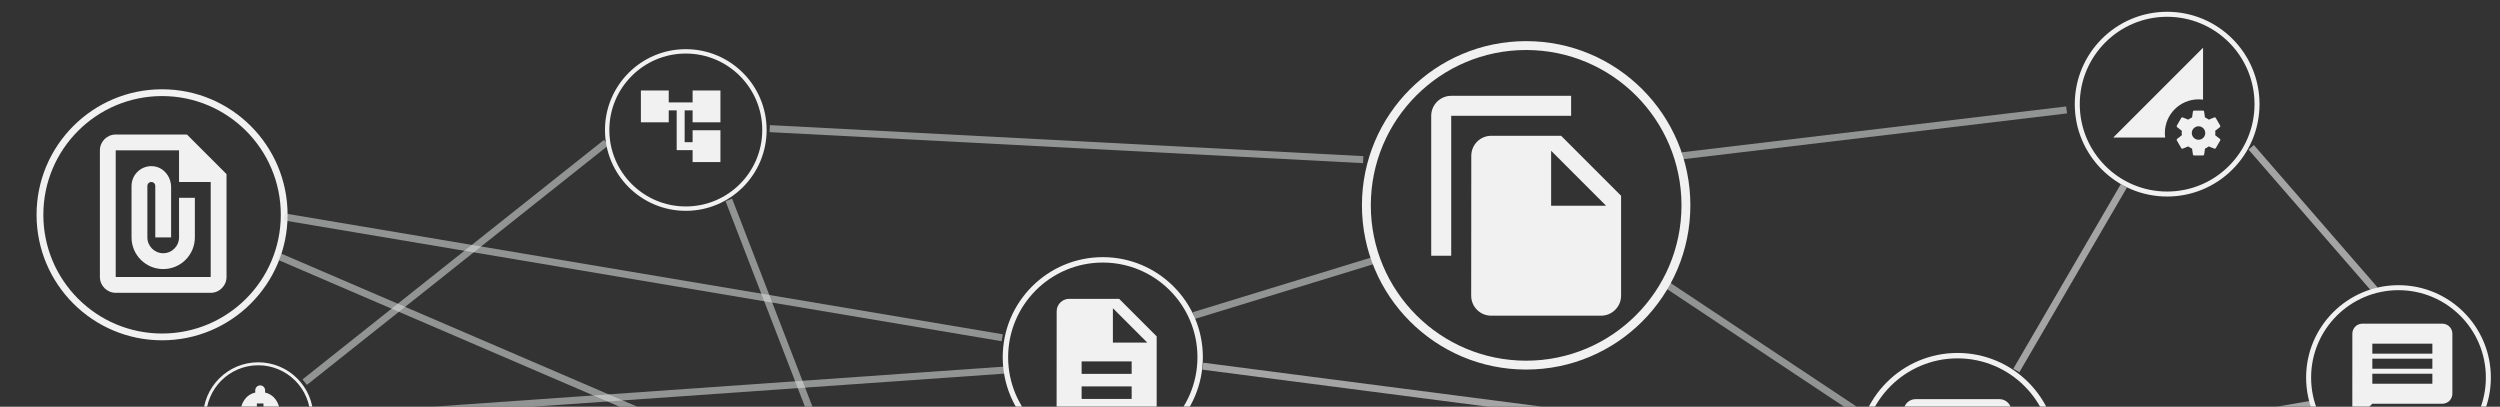 <svg width="547" height="89" viewBox="0 0 547 89" fill="none" xmlns="http://www.w3.org/2000/svg">
<rect x="0" y="0" width="547" height="89" fill="#333333" stroke="none"/>
<mask id="mask0_193_4609" style="mask-type:alpha" maskUnits="userSpaceOnUse" x="0" y="0" width="547" height="90">
<rect width="547" height="90" fill="#C4C4C4"/>
</mask>
<g mask="url(#mask0_193_4609)">
<path d="M40.904 29.431H25.318C23.413 29.431 21.855 30.989 21.855 32.895V60.603C21.855 62.508 23.413 64.067 25.318 64.067H46.1C48.005 64.067 49.563 62.508 49.563 60.603V38.09L40.904 29.431ZM25.318 60.603V32.895H39.173V39.822H46.1V60.603H25.318ZM42.636 43.285V51.944C42.636 55.772 39.536 58.872 35.709 58.872C31.882 58.872 28.782 55.772 28.782 51.944V40.688C28.782 38.142 30.964 36.116 33.562 36.375C35.813 36.6 37.441 38.661 37.441 40.93V51.944H33.977V40.688C33.977 40.203 33.596 39.822 33.111 39.822C32.626 39.822 32.245 40.203 32.245 40.688V51.944C32.245 53.849 33.804 55.408 35.709 55.408C37.614 55.408 39.173 53.849 39.173 51.944V43.285H42.636Z" fill="#F1F1F1"/>
<path fill-rule="evenodd" clip-rule="evenodd" d="M35.462 21.019C49.808 21.019 61.439 32.65 61.439 46.996C61.439 61.343 49.808 72.974 35.462 72.974C21.115 72.974 9.484 61.343 9.484 46.996C9.484 32.65 21.115 21.019 35.462 21.019ZM35.462 19.535C50.628 19.535 62.923 31.83 62.923 46.996C62.923 62.163 50.628 74.458 35.462 74.458C20.295 74.458 8 62.163 8 46.996C8 31.83 20.295 19.535 35.462 19.535Z" fill="#F1F1F1"/>
<path fill-rule="evenodd" clip-rule="evenodd" d="M168.716 101.573L61.283 55.382L60.677 56.791L168.111 102.982L168.716 101.573Z" fill="#DEDFE0" fill-opacity="0.56"/>
<path fill-rule="evenodd" clip-rule="evenodd" d="M406.512 97.938L263.284 79.362L263.086 80.883L406.315 99.459L406.512 97.938Z" fill="#DEDFE0" fill-opacity="0.66"/>
<path fill-rule="evenodd" clip-rule="evenodd" d="M464.036 40.283L440.517 80.674L441.842 81.446L465.361 41.055L464.036 40.283Z" fill="#DEDFE0" fill-opacity="0.66"/>
<path fill-rule="evenodd" clip-rule="evenodd" d="M491.985 32.736L519.083 63.924L520.24 62.918L493.143 31.73L491.985 32.736Z" fill="#DEDFE0" fill-opacity="0.66"/>
<path fill-rule="evenodd" clip-rule="evenodd" d="M449.236 98.943L505.732 89.229L505.472 87.717L448.976 97.432L449.236 98.943Z" fill="#DEDFE0" fill-opacity="0.66"/>
<path fill-rule="evenodd" clip-rule="evenodd" d="M298.313 34.164L168.453 27.377L168.373 28.908L298.233 35.695L298.313 34.164Z" fill="#DEDFE0" fill-opacity="0.56"/>
<path fill-rule="evenodd" clip-rule="evenodd" d="M364.576 63.139L407.523 91.668L408.371 90.391L365.425 61.861L364.576 63.139ZM300.276 56.267L260.985 68.311L261.435 69.778L300.725 57.733L300.276 56.267Z" fill="#DEDFE0" fill-opacity="0.56"/>
<path fill-rule="evenodd" clip-rule="evenodd" d="M219.414 73.146L62.339 46.706L62.084 48.218L219.159 74.658L219.414 73.146Z" fill="#DEDFE0" fill-opacity="0.56"/>
<path fill-rule="evenodd" clip-rule="evenodd" d="M219.903 80.2L69.171 90.776L69.278 92.306L220.01 81.73L219.903 80.2Z" fill="#DEDFE0" fill-opacity="0.56"/>
<path fill-rule="evenodd" clip-rule="evenodd" d="M132.148 30.61L66.193 83.016L67.147 84.217L133.102 31.811L132.148 30.61Z" fill="#DEDFE0" fill-opacity="0.56"/>
<path fill-rule="evenodd" clip-rule="evenodd" d="M178.843 91.776L160.182 43.46L158.751 44.013L177.412 92.329L178.843 91.776Z" fill="#DEDFE0" fill-opacity="0.56"/>
<path fill-rule="evenodd" clip-rule="evenodd" d="M200.113 106.879H406.413V105.346H200.113V106.879Z" fill="#DEDFE0" fill-opacity="0.56"/>
<path fill-rule="evenodd" clip-rule="evenodd" d="M368.159 34.849L452.264 24.814L452.082 23.291L367.977 33.326L368.159 34.849Z" fill="#DEDFE0" fill-opacity="0.56"/>
<path d="M61.243 94.04V90.441C61.243 88.231 60.063 86.382 58.004 85.892V85.403C58.004 84.805 57.522 84.323 56.925 84.323C56.327 84.323 55.845 84.805 55.845 85.403V85.892C53.779 86.382 52.606 88.224 52.606 90.441V94.04L51.167 95.479V96.199H62.683V95.479L61.243 94.04ZM57.644 94.04H56.205V92.6H57.644V94.04ZM57.644 91.161H56.205V88.282H57.644V91.161ZM56.925 98.358C57.716 98.358 58.364 97.71 58.364 96.919H55.485C55.485 97.71 56.126 98.358 56.925 98.358Z" fill="#F1F1F1"/>
<path fill-rule="evenodd" clip-rule="evenodd" d="M56.5 79.923C62.806 79.923 67.917 85.035 67.917 91.341C67.917 97.647 62.806 102.758 56.5 102.758C50.194 102.758 45.082 97.647 45.082 91.341C45.082 85.035 50.194 79.923 56.5 79.923ZM56.5 79.271C63.166 79.271 68.57 84.675 68.57 91.341C68.57 98.007 63.166 103.411 56.5 103.411C49.834 103.411 44.429 98.007 44.429 91.341C44.429 84.675 49.834 79.271 56.5 79.271Z" fill="#F1F1F1"/>
<path d="M157.631 26.759V19.798H151.54V22.409H146.319V19.798H140.228V26.759H146.319V24.149H148.059V32.851H151.54V35.461H157.631V28.5H151.54V31.11H149.8V24.149H151.54V26.759H157.631Z" fill="#F1F1F1"/>
<path fill-rule="evenodd" clip-rule="evenodd" d="M150.053 11.715C159.292 11.715 166.781 19.205 166.781 28.444C166.781 37.682 159.292 45.172 150.053 45.172C140.814 45.172 133.324 37.682 133.324 28.444C133.324 19.205 140.814 11.715 150.053 11.715ZM150.053 10.759C159.819 10.759 167.737 18.677 167.737 28.444C167.737 38.21 159.819 46.128 150.053 46.128C140.286 46.128 132.369 38.21 132.369 28.444C132.369 18.677 140.286 10.759 150.053 10.759Z" fill="#F1F1F1"/>
<path d="M189.977 98.889H177.315C176.32 98.889 175.506 99.704 175.506 100.698V113.361C175.506 114.356 176.32 115.17 177.315 115.17H189.977C190.972 115.17 191.786 114.356 191.786 113.361V100.698C191.786 99.704 190.972 98.889 189.977 98.889ZM185.455 111.552H179.124V109.743H185.455V111.552ZM188.168 107.934H179.124V106.125H188.168V107.934ZM188.168 104.316H179.124V102.507H188.168V104.316Z" fill="#F1F1F1"/>
<path fill-rule="evenodd" clip-rule="evenodd" d="M183.646 91.895C192.005 91.895 198.782 98.671 198.782 107.03C198.782 115.389 192.005 122.165 183.646 122.165C175.287 122.165 168.511 115.389 168.511 107.03C168.511 98.671 175.287 91.895 183.646 91.895ZM183.646 91.03C192.483 91.03 199.646 98.193 199.646 107.03C199.646 115.866 192.483 123.03 183.646 123.03C174.81 123.03 167.646 115.866 167.646 107.03C167.646 98.193 174.81 91.03 183.646 91.03Z" fill="#F1F1F1"/>
<path d="M244.869 65.386H233.922C232.417 65.386 231.199 66.617 231.199 68.123L231.185 90.017C231.185 91.523 232.403 92.754 233.908 92.754H250.343C251.848 92.754 253.08 91.523 253.08 90.017V73.596L244.869 65.386ZM247.606 87.281H236.659V84.544H247.606V87.281ZM247.606 81.807H236.659V79.07H247.606V81.807ZM243.501 74.965V67.439L251.027 74.965H243.501Z" fill="#F1F1F1"/>
<path fill-rule="evenodd" clip-rule="evenodd" d="M241.291 57.447C252.729 57.447 262.002 66.719 262.002 78.158C262.002 89.596 252.729 98.869 241.291 98.869C229.852 98.869 220.58 89.596 220.58 78.158C220.58 66.719 229.852 57.447 241.291 57.447ZM241.291 56.263C253.383 56.263 263.186 66.066 263.186 78.158C263.186 90.25 253.383 100.052 241.291 100.052C229.199 100.052 219.396 90.25 219.396 78.158C219.396 66.066 229.199 56.263 241.291 56.263Z" fill="#F1F1F1"/>
<path d="M343.761 20.966H317.523C315.118 20.966 313.15 22.934 313.15 25.34V55.951H317.523V25.34H343.761V20.966ZM341.575 29.713L354.694 42.832V64.697C354.694 67.102 352.726 69.07 350.321 69.07H326.247C323.842 69.07 321.896 67.102 321.896 64.697L321.918 34.086C321.918 31.68 323.864 29.713 326.269 29.713H341.575ZM339.388 45.018H351.414L339.388 32.992V45.018Z" fill="#F1F1F1"/>
<path fill-rule="evenodd" clip-rule="evenodd" d="M333.922 10.942C352.693 10.942 367.91 26.159 367.91 44.93C367.91 63.7 352.693 78.917 333.922 78.917C315.151 78.917 299.934 63.7 299.934 44.93C299.934 26.159 315.151 10.942 333.922 10.942ZM333.922 9C353.765 9 369.852 25.086 369.852 44.93C369.852 64.773 353.765 80.859 333.922 80.859C314.078 80.859 297.992 64.773 297.992 44.93C297.992 25.086 314.078 9 333.922 9Z" fill="#F1F1F1"/>
<path d="M481.039 21.737C481.373 21.737 481.697 21.766 482.022 21.806L482.031 10.439L462.382 30.088H473.74C473.7 29.764 473.671 29.439 473.671 29.105C473.671 25.038 476.972 21.737 481.039 21.737ZM484.684 29.587C484.704 29.43 484.723 29.272 484.723 29.105C484.723 28.938 484.714 28.781 484.684 28.624L485.725 27.808C485.814 27.73 485.843 27.602 485.784 27.494L484.802 25.794C484.743 25.686 484.615 25.647 484.497 25.686L483.279 26.178C483.024 25.981 482.749 25.814 482.444 25.696L482.257 24.399C482.248 24.282 482.14 24.193 482.022 24.193H480.057C479.939 24.193 479.831 24.282 479.811 24.399L479.624 25.696C479.33 25.824 479.045 25.981 478.789 26.178L477.571 25.686C477.463 25.647 477.335 25.686 477.267 25.794L476.284 27.494C476.225 27.602 476.245 27.73 476.343 27.808L477.384 28.624C477.365 28.781 477.355 28.938 477.355 29.105C477.355 29.272 477.365 29.43 477.384 29.587L476.343 30.402C476.255 30.481 476.225 30.608 476.284 30.717L477.267 32.416C477.325 32.524 477.453 32.564 477.571 32.524L478.789 32.033C479.045 32.23 479.32 32.397 479.624 32.514L479.811 33.811C479.831 33.929 479.929 34.018 480.057 34.018H482.022C482.14 34.018 482.248 33.929 482.267 33.811L482.454 32.514C482.749 32.387 483.034 32.23 483.279 32.033L484.507 32.524C484.615 32.564 484.743 32.524 484.812 32.416L485.794 30.717C485.853 30.608 485.824 30.481 485.735 30.402L484.684 29.587ZM481.039 30.579C480.224 30.579 479.565 29.921 479.565 29.105C479.565 28.29 480.224 27.632 481.039 27.632C481.855 27.632 482.513 28.29 482.513 29.105C482.513 29.921 481.855 30.579 481.039 30.579Z" fill="#F1F1F1"/>
<path fill-rule="evenodd" clip-rule="evenodd" d="M474.172 3.672C484.731 3.672 493.29 12.231 493.29 22.79C493.29 33.348 484.731 41.908 474.172 41.908C463.613 41.908 455.054 33.348 455.054 22.79C455.054 12.231 463.613 3.672 474.172 3.672ZM474.172 2.579C485.334 2.579 494.382 11.628 494.382 22.79C494.382 33.952 485.334 43 474.172 43C463.01 43 453.961 33.952 453.961 22.79C453.961 11.628 463.01 2.579 474.172 2.579Z" fill="#F1F1F1"/>
<path fill-rule="evenodd" clip-rule="evenodd" d="M428.308 78.409C439.747 78.409 449.02 87.682 449.02 99.12C449.02 110.559 439.747 119.831 428.308 119.831C416.87 119.831 407.597 110.559 407.597 99.12C407.597 87.682 416.87 78.409 428.308 78.409ZM428.308 77.225C440.4 77.225 450.203 87.028 450.203 99.12C450.203 111.212 440.4 121.015 428.308 121.015C416.216 121.015 406.414 111.212 406.414 99.12C406.414 87.028 416.216 77.225 428.308 77.225Z" fill="#F1F1F1"/>
<path d="M437.477 87.331H419.125C417.684 87.331 416.518 88.509 416.518 89.95L416.531 108.29C416.531 109.73 417.697 110.909 419.138 110.909H432.238L440.097 103.05V89.95C440.097 88.509 438.918 87.331 437.477 87.331ZM421.758 93.88H434.858V96.5H421.758V93.88ZM428.308 101.74H421.758V99.12H428.308V101.74ZM430.928 108.944V101.74H438.132L430.928 108.944Z" fill="#F1F1F1"/>
<path fill-rule="evenodd" clip-rule="evenodd" d="M524.79 63.491C535.348 63.491 543.908 72.05 543.908 82.609C543.908 93.168 535.348 101.727 524.79 101.727C514.231 101.727 505.672 93.168 505.672 82.609C505.672 72.05 514.231 63.491 524.79 63.491ZM524.79 62.398C535.952 62.398 545 71.447 545 82.609C545 93.771 535.952 102.819 524.79 102.819C513.628 102.819 504.579 93.771 504.579 82.609C504.579 71.447 513.628 62.398 524.79 62.398Z" fill="#F1F1F1"/>
<path d="M534.39 70.819H516.874C515.67 70.819 514.695 71.805 514.695 73.009L514.684 92.714L519.063 88.335H534.39C535.594 88.335 536.579 87.35 536.579 86.146V73.009C536.579 71.805 535.594 70.819 534.39 70.819ZM532.2 83.956H519.063V81.767H532.2V83.956ZM532.2 80.672H519.063V78.483H532.2V80.672ZM532.2 77.388H519.063V75.198H532.2V77.388Z" fill="#F1F1F1"/>
</g>
</svg>
